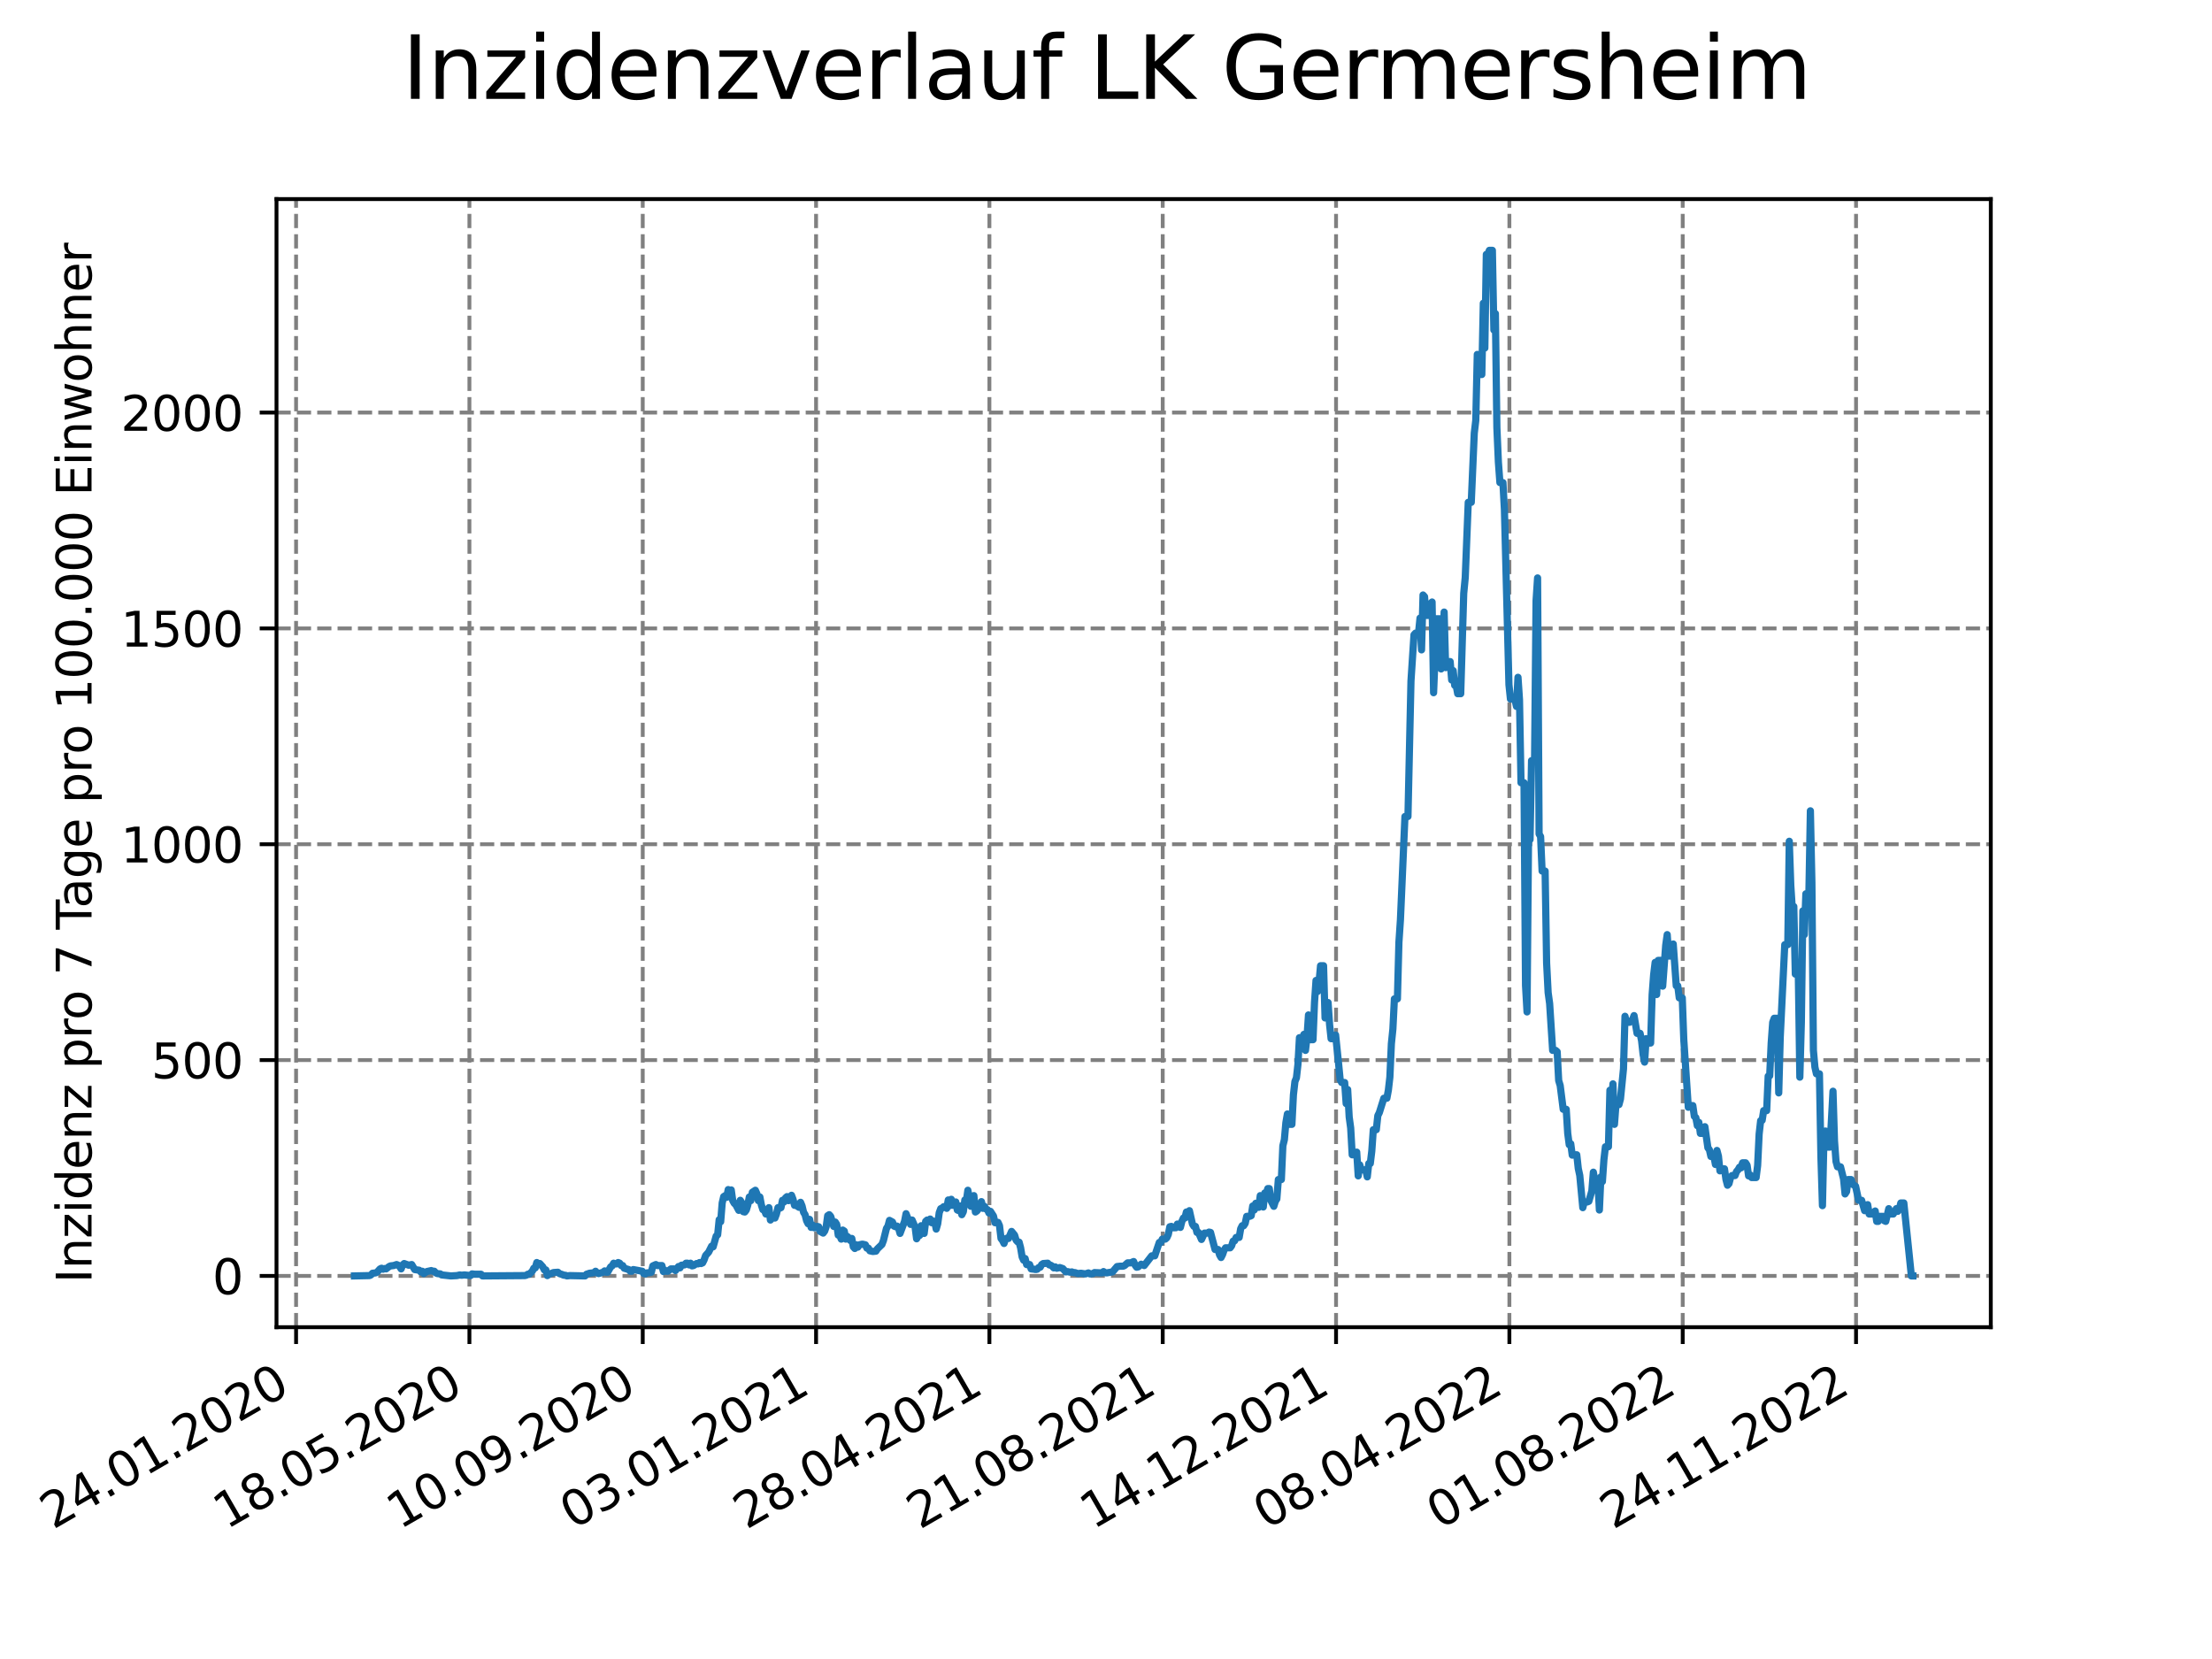 <?xml version="1.0" encoding="utf-8" standalone="no"?>
<!DOCTYPE svg PUBLIC "-//W3C//DTD SVG 1.1//EN"
  "http://www.w3.org/Graphics/SVG/1.1/DTD/svg11.dtd">
<svg xmlns:xlink="http://www.w3.org/1999/xlink" width="460.8pt" height="345.6pt" viewBox="0 0 460.8 345.6" xmlns="http://www.w3.org/2000/svg" version="1.1">
 <defs>
  <style type="text/css">*{stroke-linejoin: round; stroke-linecap: butt}</style>
 </defs>
 <g id="figure_1">
  <g id="patch_1">
   <path d="M 0 345.6 
L 460.8 345.6 
L 460.8 0 
L 0 0 
z
" style="fill: #ffffff"/>
  </g>
  <g id="axes_1">
   <g id="patch_2">
    <path d="M 57.6 276.48 
L 414.72 276.48 
L 414.72 41.472 
L 57.6 41.472 
z
" style="fill: #ffffff"/>
   </g>
   <g id="matplotlib.axis_1">
    <g id="xtick_1">
     <g id="line2d_1">
      <path d="M 61.679 276.48 
L 61.679 41.472 
" clip-path="url(#p81aa1404e5)" style="fill: none; stroke-dasharray: 2.96,1.28; stroke-dashoffset: 0; stroke: #808080; stroke-width: 0.8"/>
     </g>
     <g id="line2d_2">
      <defs>
       <path id="m3e967e205a" d="M 0 0 
L 0 3.5 
" style="stroke: #000000; stroke-width: 0.8"/>
      </defs>
      <g>
       <use xlink:href="#m3e967e205a" x="61.679" y="276.48" style="stroke: #000000; stroke-width: 0.8"/>
      </g>
     </g>
     <g id="text_1">
      <!-- 24.01.2020 -->
      <g transform="translate(11.054 318.689) rotate(-30) scale(0.1 -0.1)">
       <defs>
        <path id="DejaVuSans-32" d="M 1228 531 
L 3431 531 
L 3431 0 
L 469 0 
L 469 531 
Q 828 903 1448 1529 
Q 2069 2156 2228 2338 
Q 2531 2678 2651 2914 
Q 2772 3150 2772 3378 
Q 2772 3750 2511 3984 
Q 2250 4219 1831 4219 
Q 1534 4219 1204 4116 
Q 875 4013 500 3803 
L 500 4441 
Q 881 4594 1212 4672 
Q 1544 4750 1819 4750 
Q 2544 4750 2975 4387 
Q 3406 4025 3406 3419 
Q 3406 3131 3298 2873 
Q 3191 2616 2906 2266 
Q 2828 2175 2409 1742 
Q 1991 1309 1228 531 
z
" transform="scale(0.016)"/>
        <path id="DejaVuSans-34" d="M 2419 4116 
L 825 1625 
L 2419 1625 
L 2419 4116 
z
M 2253 4666 
L 3047 4666 
L 3047 1625 
L 3713 1625 
L 3713 1100 
L 3047 1100 
L 3047 0 
L 2419 0 
L 2419 1100 
L 313 1100 
L 313 1709 
L 2253 4666 
z
" transform="scale(0.016)"/>
        <path id="DejaVuSans-2e" d="M 684 794 
L 1344 794 
L 1344 0 
L 684 0 
L 684 794 
z
" transform="scale(0.016)"/>
        <path id="DejaVuSans-30" d="M 2034 4250 
Q 1547 4250 1301 3770 
Q 1056 3291 1056 2328 
Q 1056 1369 1301 889 
Q 1547 409 2034 409 
Q 2525 409 2770 889 
Q 3016 1369 3016 2328 
Q 3016 3291 2770 3770 
Q 2525 4250 2034 4250 
z
M 2034 4750 
Q 2819 4750 3233 4129 
Q 3647 3509 3647 2328 
Q 3647 1150 3233 529 
Q 2819 -91 2034 -91 
Q 1250 -91 836 529 
Q 422 1150 422 2328 
Q 422 3509 836 4129 
Q 1250 4750 2034 4750 
z
" transform="scale(0.016)"/>
        <path id="DejaVuSans-31" d="M 794 531 
L 1825 531 
L 1825 4091 
L 703 3866 
L 703 4441 
L 1819 4666 
L 2450 4666 
L 2450 531 
L 3481 531 
L 3481 0 
L 794 0 
L 794 531 
z
" transform="scale(0.016)"/>
       </defs>
       <use xlink:href="#DejaVuSans-32"/>
       <use xlink:href="#DejaVuSans-34" x="63.623"/>
       <use xlink:href="#DejaVuSans-2e" x="127.246"/>
       <use xlink:href="#DejaVuSans-30" x="159.033"/>
       <use xlink:href="#DejaVuSans-31" x="222.656"/>
       <use xlink:href="#DejaVuSans-2e" x="286.279"/>
       <use xlink:href="#DejaVuSans-32" x="318.066"/>
       <use xlink:href="#DejaVuSans-30" x="381.689"/>
       <use xlink:href="#DejaVuSans-32" x="445.312"/>
       <use xlink:href="#DejaVuSans-30" x="508.936"/>
      </g>
     </g>
    </g>
    <g id="xtick_2">
     <g id="line2d_3">
      <path d="M 97.787 276.48 
L 97.787 41.472 
" clip-path="url(#p81aa1404e5)" style="fill: none; stroke-dasharray: 2.96,1.28; stroke-dashoffset: 0; stroke: #808080; stroke-width: 0.8"/>
     </g>
     <g id="line2d_4">
      <g>
       <use xlink:href="#m3e967e205a" x="97.787" y="276.48" style="stroke: #000000; stroke-width: 0.8"/>
      </g>
     </g>
     <g id="text_2">
      <!-- 18.05.2020 -->
      <g transform="translate(47.162 318.689) rotate(-30) scale(0.1 -0.1)">
       <defs>
        <path id="DejaVuSans-38" d="M 2034 2216 
Q 1584 2216 1326 1975 
Q 1069 1734 1069 1313 
Q 1069 891 1326 650 
Q 1584 409 2034 409 
Q 2484 409 2743 651 
Q 3003 894 3003 1313 
Q 3003 1734 2745 1975 
Q 2488 2216 2034 2216 
z
M 1403 2484 
Q 997 2584 770 2862 
Q 544 3141 544 3541 
Q 544 4100 942 4425 
Q 1341 4750 2034 4750 
Q 2731 4750 3128 4425 
Q 3525 4100 3525 3541 
Q 3525 3141 3298 2862 
Q 3072 2584 2669 2484 
Q 3125 2378 3379 2068 
Q 3634 1759 3634 1313 
Q 3634 634 3220 271 
Q 2806 -91 2034 -91 
Q 1263 -91 848 271 
Q 434 634 434 1313 
Q 434 1759 690 2068 
Q 947 2378 1403 2484 
z
M 1172 3481 
Q 1172 3119 1398 2916 
Q 1625 2713 2034 2713 
Q 2441 2713 2670 2916 
Q 2900 3119 2900 3481 
Q 2900 3844 2670 4047 
Q 2441 4250 2034 4250 
Q 1625 4250 1398 4047 
Q 1172 3844 1172 3481 
z
" transform="scale(0.016)"/>
        <path id="DejaVuSans-35" d="M 691 4666 
L 3169 4666 
L 3169 4134 
L 1269 4134 
L 1269 2991 
Q 1406 3038 1543 3061 
Q 1681 3084 1819 3084 
Q 2600 3084 3056 2656 
Q 3513 2228 3513 1497 
Q 3513 744 3044 326 
Q 2575 -91 1722 -91 
Q 1428 -91 1123 -41 
Q 819 9 494 109 
L 494 744 
Q 775 591 1075 516 
Q 1375 441 1709 441 
Q 2250 441 2565 725 
Q 2881 1009 2881 1497 
Q 2881 1984 2565 2268 
Q 2250 2553 1709 2553 
Q 1456 2553 1204 2497 
Q 953 2441 691 2322 
L 691 4666 
z
" transform="scale(0.016)"/>
       </defs>
       <use xlink:href="#DejaVuSans-31"/>
       <use xlink:href="#DejaVuSans-38" x="63.623"/>
       <use xlink:href="#DejaVuSans-2e" x="127.246"/>
       <use xlink:href="#DejaVuSans-30" x="159.033"/>
       <use xlink:href="#DejaVuSans-35" x="222.656"/>
       <use xlink:href="#DejaVuSans-2e" x="286.279"/>
       <use xlink:href="#DejaVuSans-32" x="318.066"/>
       <use xlink:href="#DejaVuSans-30" x="381.689"/>
       <use xlink:href="#DejaVuSans-32" x="445.312"/>
       <use xlink:href="#DejaVuSans-30" x="508.936"/>
      </g>
     </g>
    </g>
    <g id="xtick_3">
     <g id="line2d_5">
      <path d="M 133.894 276.48 
L 133.894 41.472 
" clip-path="url(#p81aa1404e5)" style="fill: none; stroke-dasharray: 2.96,1.28; stroke-dashoffset: 0; stroke: #808080; stroke-width: 0.8"/>
     </g>
     <g id="line2d_6">
      <g>
       <use xlink:href="#m3e967e205a" x="133.894" y="276.48" style="stroke: #000000; stroke-width: 0.8"/>
      </g>
     </g>
     <g id="text_3">
      <!-- 10.09.2020 -->
      <g transform="translate(83.269 318.689) rotate(-30) scale(0.1 -0.1)">
       <defs>
        <path id="DejaVuSans-39" d="M 703 97 
L 703 672 
Q 941 559 1184 500 
Q 1428 441 1663 441 
Q 2288 441 2617 861 
Q 2947 1281 2994 2138 
Q 2813 1869 2534 1725 
Q 2256 1581 1919 1581 
Q 1219 1581 811 2004 
Q 403 2428 403 3163 
Q 403 3881 828 4315 
Q 1253 4750 1959 4750 
Q 2769 4750 3195 4129 
Q 3622 3509 3622 2328 
Q 3622 1225 3098 567 
Q 2575 -91 1691 -91 
Q 1453 -91 1209 -44 
Q 966 3 703 97 
z
M 1959 2075 
Q 2384 2075 2632 2365 
Q 2881 2656 2881 3163 
Q 2881 3666 2632 3958 
Q 2384 4250 1959 4250 
Q 1534 4250 1286 3958 
Q 1038 3666 1038 3163 
Q 1038 2656 1286 2365 
Q 1534 2075 1959 2075 
z
" transform="scale(0.016)"/>
       </defs>
       <use xlink:href="#DejaVuSans-31"/>
       <use xlink:href="#DejaVuSans-30" x="63.623"/>
       <use xlink:href="#DejaVuSans-2e" x="127.246"/>
       <use xlink:href="#DejaVuSans-30" x="159.033"/>
       <use xlink:href="#DejaVuSans-39" x="222.656"/>
       <use xlink:href="#DejaVuSans-2e" x="286.279"/>
       <use xlink:href="#DejaVuSans-32" x="318.066"/>
       <use xlink:href="#DejaVuSans-30" x="381.689"/>
       <use xlink:href="#DejaVuSans-32" x="445.312"/>
       <use xlink:href="#DejaVuSans-30" x="508.936"/>
      </g>
     </g>
    </g>
    <g id="xtick_4">
     <g id="line2d_7">
      <path d="M 170.002 276.48 
L 170.002 41.472 
" clip-path="url(#p81aa1404e5)" style="fill: none; stroke-dasharray: 2.96,1.28; stroke-dashoffset: 0; stroke: #808080; stroke-width: 0.8"/>
     </g>
     <g id="line2d_8">
      <g>
       <use xlink:href="#m3e967e205a" x="170.002" y="276.48" style="stroke: #000000; stroke-width: 0.8"/>
      </g>
     </g>
     <g id="text_4">
      <!-- 03.01.2021 -->
      <g transform="translate(119.377 318.689) rotate(-30) scale(0.1 -0.1)">
       <defs>
        <path id="DejaVuSans-33" d="M 2597 2516 
Q 3050 2419 3304 2112 
Q 3559 1806 3559 1356 
Q 3559 666 3084 287 
Q 2609 -91 1734 -91 
Q 1441 -91 1130 -33 
Q 819 25 488 141 
L 488 750 
Q 750 597 1062 519 
Q 1375 441 1716 441 
Q 2309 441 2620 675 
Q 2931 909 2931 1356 
Q 2931 1769 2642 2001 
Q 2353 2234 1838 2234 
L 1294 2234 
L 1294 2753 
L 1863 2753 
Q 2328 2753 2575 2939 
Q 2822 3125 2822 3475 
Q 2822 3834 2567 4026 
Q 2313 4219 1838 4219 
Q 1578 4219 1281 4162 
Q 984 4106 628 3988 
L 628 4550 
Q 988 4650 1302 4700 
Q 1616 4750 1894 4750 
Q 2613 4750 3031 4423 
Q 3450 4097 3450 3541 
Q 3450 3153 3228 2886 
Q 3006 2619 2597 2516 
z
" transform="scale(0.016)"/>
       </defs>
       <use xlink:href="#DejaVuSans-30"/>
       <use xlink:href="#DejaVuSans-33" x="63.623"/>
       <use xlink:href="#DejaVuSans-2e" x="127.246"/>
       <use xlink:href="#DejaVuSans-30" x="159.033"/>
       <use xlink:href="#DejaVuSans-31" x="222.656"/>
       <use xlink:href="#DejaVuSans-2e" x="286.279"/>
       <use xlink:href="#DejaVuSans-32" x="318.066"/>
       <use xlink:href="#DejaVuSans-30" x="381.689"/>
       <use xlink:href="#DejaVuSans-32" x="445.312"/>
       <use xlink:href="#DejaVuSans-31" x="508.936"/>
      </g>
     </g>
    </g>
    <g id="xtick_5">
     <g id="line2d_9">
      <path d="M 206.11 276.48 
L 206.11 41.472 
" clip-path="url(#p81aa1404e5)" style="fill: none; stroke-dasharray: 2.96,1.28; stroke-dashoffset: 0; stroke: #808080; stroke-width: 0.8"/>
     </g>
     <g id="line2d_10">
      <g>
       <use xlink:href="#m3e967e205a" x="206.11" y="276.48" style="stroke: #000000; stroke-width: 0.8"/>
      </g>
     </g>
     <g id="text_5">
      <!-- 28.04.2021 -->
      <g transform="translate(155.484 318.689) rotate(-30) scale(0.1 -0.1)">
       <use xlink:href="#DejaVuSans-32"/>
       <use xlink:href="#DejaVuSans-38" x="63.623"/>
       <use xlink:href="#DejaVuSans-2e" x="127.246"/>
       <use xlink:href="#DejaVuSans-30" x="159.033"/>
       <use xlink:href="#DejaVuSans-34" x="222.656"/>
       <use xlink:href="#DejaVuSans-2e" x="286.279"/>
       <use xlink:href="#DejaVuSans-32" x="318.066"/>
       <use xlink:href="#DejaVuSans-30" x="381.689"/>
       <use xlink:href="#DejaVuSans-32" x="445.312"/>
       <use xlink:href="#DejaVuSans-31" x="508.936"/>
      </g>
     </g>
    </g>
    <g id="xtick_6">
     <g id="line2d_11">
      <path d="M 242.217 276.48 
L 242.217 41.472 
" clip-path="url(#p81aa1404e5)" style="fill: none; stroke-dasharray: 2.96,1.28; stroke-dashoffset: 0; stroke: #808080; stroke-width: 0.8"/>
     </g>
     <g id="line2d_12">
      <g>
       <use xlink:href="#m3e967e205a" x="242.217" y="276.48" style="stroke: #000000; stroke-width: 0.8"/>
      </g>
     </g>
     <g id="text_6">
      <!-- 21.08.2021 -->
      <g transform="translate(191.592 318.689) rotate(-30) scale(0.1 -0.1)">
       <use xlink:href="#DejaVuSans-32"/>
       <use xlink:href="#DejaVuSans-31" x="63.623"/>
       <use xlink:href="#DejaVuSans-2e" x="127.246"/>
       <use xlink:href="#DejaVuSans-30" x="159.033"/>
       <use xlink:href="#DejaVuSans-38" x="222.656"/>
       <use xlink:href="#DejaVuSans-2e" x="286.279"/>
       <use xlink:href="#DejaVuSans-32" x="318.066"/>
       <use xlink:href="#DejaVuSans-30" x="381.689"/>
       <use xlink:href="#DejaVuSans-32" x="445.312"/>
       <use xlink:href="#DejaVuSans-31" x="508.936"/>
      </g>
     </g>
    </g>
    <g id="xtick_7">
     <g id="line2d_13">
      <path d="M 278.325 276.48 
L 278.325 41.472 
" clip-path="url(#p81aa1404e5)" style="fill: none; stroke-dasharray: 2.96,1.28; stroke-dashoffset: 0; stroke: #808080; stroke-width: 0.8"/>
     </g>
     <g id="line2d_14">
      <g>
       <use xlink:href="#m3e967e205a" x="278.325" y="276.48" style="stroke: #000000; stroke-width: 0.8"/>
      </g>
     </g>
     <g id="text_7">
      <!-- 14.12.2021 -->
      <g transform="translate(227.7 318.689) rotate(-30) scale(0.1 -0.1)">
       <use xlink:href="#DejaVuSans-31"/>
       <use xlink:href="#DejaVuSans-34" x="63.623"/>
       <use xlink:href="#DejaVuSans-2e" x="127.246"/>
       <use xlink:href="#DejaVuSans-31" x="159.033"/>
       <use xlink:href="#DejaVuSans-32" x="222.656"/>
       <use xlink:href="#DejaVuSans-2e" x="286.279"/>
       <use xlink:href="#DejaVuSans-32" x="318.066"/>
       <use xlink:href="#DejaVuSans-30" x="381.689"/>
       <use xlink:href="#DejaVuSans-32" x="445.312"/>
       <use xlink:href="#DejaVuSans-31" x="508.936"/>
      </g>
     </g>
    </g>
    <g id="xtick_8">
     <g id="line2d_15">
      <path d="M 314.432 276.48 
L 314.432 41.472 
" clip-path="url(#p81aa1404e5)" style="fill: none; stroke-dasharray: 2.96,1.28; stroke-dashoffset: 0; stroke: #808080; stroke-width: 0.8"/>
     </g>
     <g id="line2d_16">
      <g>
       <use xlink:href="#m3e967e205a" x="314.432" y="276.48" style="stroke: #000000; stroke-width: 0.8"/>
      </g>
     </g>
     <g id="text_8">
      <!-- 08.04.2022 -->
      <g transform="translate(263.807 318.689) rotate(-30) scale(0.1 -0.1)">
       <use xlink:href="#DejaVuSans-30"/>
       <use xlink:href="#DejaVuSans-38" x="63.623"/>
       <use xlink:href="#DejaVuSans-2e" x="127.246"/>
       <use xlink:href="#DejaVuSans-30" x="159.033"/>
       <use xlink:href="#DejaVuSans-34" x="222.656"/>
       <use xlink:href="#DejaVuSans-2e" x="286.279"/>
       <use xlink:href="#DejaVuSans-32" x="318.066"/>
       <use xlink:href="#DejaVuSans-30" x="381.689"/>
       <use xlink:href="#DejaVuSans-32" x="445.312"/>
       <use xlink:href="#DejaVuSans-32" x="508.936"/>
      </g>
     </g>
    </g>
    <g id="xtick_9">
     <g id="line2d_17">
      <path d="M 350.54 276.48 
L 350.54 41.472 
" clip-path="url(#p81aa1404e5)" style="fill: none; stroke-dasharray: 2.96,1.28; stroke-dashoffset: 0; stroke: #808080; stroke-width: 0.8"/>
     </g>
     <g id="line2d_18">
      <g>
       <use xlink:href="#m3e967e205a" x="350.54" y="276.48" style="stroke: #000000; stroke-width: 0.8"/>
      </g>
     </g>
     <g id="text_9">
      <!-- 01.08.2022 -->
      <g transform="translate(299.915 318.689) rotate(-30) scale(0.1 -0.1)">
       <use xlink:href="#DejaVuSans-30"/>
       <use xlink:href="#DejaVuSans-31" x="63.623"/>
       <use xlink:href="#DejaVuSans-2e" x="127.246"/>
       <use xlink:href="#DejaVuSans-30" x="159.033"/>
       <use xlink:href="#DejaVuSans-38" x="222.656"/>
       <use xlink:href="#DejaVuSans-2e" x="286.279"/>
       <use xlink:href="#DejaVuSans-32" x="318.066"/>
       <use xlink:href="#DejaVuSans-30" x="381.689"/>
       <use xlink:href="#DejaVuSans-32" x="445.312"/>
       <use xlink:href="#DejaVuSans-32" x="508.936"/>
      </g>
     </g>
    </g>
    <g id="xtick_10">
     <g id="line2d_19">
      <path d="M 386.648 276.48 
L 386.648 41.472 
" clip-path="url(#p81aa1404e5)" style="fill: none; stroke-dasharray: 2.96,1.28; stroke-dashoffset: 0; stroke: #808080; stroke-width: 0.8"/>
     </g>
     <g id="line2d_20">
      <g>
       <use xlink:href="#m3e967e205a" x="386.648" y="276.48" style="stroke: #000000; stroke-width: 0.8"/>
      </g>
     </g>
     <g id="text_10">
      <!-- 24.11.2022 -->
      <g transform="translate(336.022 318.689) rotate(-30) scale(0.1 -0.1)">
       <use xlink:href="#DejaVuSans-32"/>
       <use xlink:href="#DejaVuSans-34" x="63.623"/>
       <use xlink:href="#DejaVuSans-2e" x="127.246"/>
       <use xlink:href="#DejaVuSans-31" x="159.033"/>
       <use xlink:href="#DejaVuSans-31" x="222.656"/>
       <use xlink:href="#DejaVuSans-2e" x="286.279"/>
       <use xlink:href="#DejaVuSans-32" x="318.066"/>
       <use xlink:href="#DejaVuSans-30" x="381.689"/>
       <use xlink:href="#DejaVuSans-32" x="445.312"/>
       <use xlink:href="#DejaVuSans-32" x="508.936"/>
      </g>
     </g>
    </g>
   </g>
   <g id="matplotlib.axis_2">
    <g id="ytick_1">
     <g id="line2d_21">
      <path d="M 57.6 265.798 
L 414.72 265.798 
" clip-path="url(#p81aa1404e5)" style="fill: none; stroke-dasharray: 2.96,1.28; stroke-dashoffset: 0; stroke: #808080; stroke-width: 0.8"/>
     </g>
     <g id="line2d_22">
      <defs>
       <path id="m5c97e768d9" d="M 0 0 
L -3.5 0 
" style="stroke: #000000; stroke-width: 0.8"/>
      </defs>
      <g>
       <use xlink:href="#m5c97e768d9" x="57.6" y="265.798" style="stroke: #000000; stroke-width: 0.8"/>
      </g>
     </g>
     <g id="text_11">
      <!-- 0 -->
      <g transform="translate(44.237 269.597) scale(0.1 -0.1)">
       <use xlink:href="#DejaVuSans-30"/>
      </g>
     </g>
    </g>
    <g id="ytick_2">
     <g id="line2d_23">
      <path d="M 57.6 220.834 
L 414.72 220.834 
" clip-path="url(#p81aa1404e5)" style="fill: none; stroke-dasharray: 2.96,1.28; stroke-dashoffset: 0; stroke: #808080; stroke-width: 0.8"/>
     </g>
     <g id="line2d_24">
      <g>
       <use xlink:href="#m5c97e768d9" x="57.6" y="220.834" style="stroke: #000000; stroke-width: 0.8"/>
      </g>
     </g>
     <g id="text_12">
      <!-- 500 -->
      <g transform="translate(31.512 224.633) scale(0.1 -0.1)">
       <use xlink:href="#DejaVuSans-35"/>
       <use xlink:href="#DejaVuSans-30" x="63.623"/>
       <use xlink:href="#DejaVuSans-30" x="127.246"/>
      </g>
     </g>
    </g>
    <g id="ytick_3">
     <g id="line2d_25">
      <path d="M 57.6 175.87 
L 414.72 175.87 
" clip-path="url(#p81aa1404e5)" style="fill: none; stroke-dasharray: 2.96,1.28; stroke-dashoffset: 0; stroke: #808080; stroke-width: 0.8"/>
     </g>
     <g id="line2d_26">
      <g>
       <use xlink:href="#m5c97e768d9" x="57.6" y="175.87" style="stroke: #000000; stroke-width: 0.8"/>
      </g>
     </g>
     <g id="text_13">
      <!-- 1000 -->
      <g transform="translate(25.15 179.669) scale(0.1 -0.1)">
       <use xlink:href="#DejaVuSans-31"/>
       <use xlink:href="#DejaVuSans-30" x="63.623"/>
       <use xlink:href="#DejaVuSans-30" x="127.246"/>
       <use xlink:href="#DejaVuSans-30" x="190.869"/>
      </g>
     </g>
    </g>
    <g id="ytick_4">
     <g id="line2d_27">
      <path d="M 57.6 130.906 
L 414.72 130.906 
" clip-path="url(#p81aa1404e5)" style="fill: none; stroke-dasharray: 2.96,1.28; stroke-dashoffset: 0; stroke: #808080; stroke-width: 0.8"/>
     </g>
     <g id="line2d_28">
      <g>
       <use xlink:href="#m5c97e768d9" x="57.6" y="130.906" style="stroke: #000000; stroke-width: 0.8"/>
      </g>
     </g>
     <g id="text_14">
      <!-- 1500 -->
      <g transform="translate(25.15 134.706) scale(0.1 -0.1)">
       <use xlink:href="#DejaVuSans-31"/>
       <use xlink:href="#DejaVuSans-35" x="63.623"/>
       <use xlink:href="#DejaVuSans-30" x="127.246"/>
       <use xlink:href="#DejaVuSans-30" x="190.869"/>
      </g>
     </g>
    </g>
    <g id="ytick_5">
     <g id="line2d_29">
      <path d="M 57.6 85.943 
L 414.72 85.943 
" clip-path="url(#p81aa1404e5)" style="fill: none; stroke-dasharray: 2.96,1.28; stroke-dashoffset: 0; stroke: #808080; stroke-width: 0.8"/>
     </g>
     <g id="line2d_30">
      <g>
       <use xlink:href="#m5c97e768d9" x="57.6" y="85.943" style="stroke: #000000; stroke-width: 0.8"/>
      </g>
     </g>
     <g id="text_15">
      <!-- 2000 -->
      <g transform="translate(25.15 89.742) scale(0.1 -0.1)">
       <use xlink:href="#DejaVuSans-32"/>
       <use xlink:href="#DejaVuSans-30" x="63.623"/>
       <use xlink:href="#DejaVuSans-30" x="127.246"/>
       <use xlink:href="#DejaVuSans-30" x="190.869"/>
      </g>
     </g>
    </g>
    <g id="text_16">
     <!-- Inzidenz pro 7 Tage pro 100.000 Einwohner -->
     <g transform="translate(19.07 267.301) rotate(-90) scale(0.1 -0.1)">
      <defs>
       <path id="DejaVuSans-49" d="M 628 4666 
L 1259 4666 
L 1259 0 
L 628 0 
L 628 4666 
z
" transform="scale(0.016)"/>
       <path id="DejaVuSans-6e" d="M 3513 2113 
L 3513 0 
L 2938 0 
L 2938 2094 
Q 2938 2591 2744 2837 
Q 2550 3084 2163 3084 
Q 1697 3084 1428 2787 
Q 1159 2491 1159 1978 
L 1159 0 
L 581 0 
L 581 3500 
L 1159 3500 
L 1159 2956 
Q 1366 3272 1645 3428 
Q 1925 3584 2291 3584 
Q 2894 3584 3203 3211 
Q 3513 2838 3513 2113 
z
" transform="scale(0.016)"/>
       <path id="DejaVuSans-7a" d="M 353 3500 
L 3084 3500 
L 3084 2975 
L 922 459 
L 3084 459 
L 3084 0 
L 275 0 
L 275 525 
L 2438 3041 
L 353 3041 
L 353 3500 
z
" transform="scale(0.016)"/>
       <path id="DejaVuSans-69" d="M 603 3500 
L 1178 3500 
L 1178 0 
L 603 0 
L 603 3500 
z
M 603 4863 
L 1178 4863 
L 1178 4134 
L 603 4134 
L 603 4863 
z
" transform="scale(0.016)"/>
       <path id="DejaVuSans-64" d="M 2906 2969 
L 2906 4863 
L 3481 4863 
L 3481 0 
L 2906 0 
L 2906 525 
Q 2725 213 2448 61 
Q 2172 -91 1784 -91 
Q 1150 -91 751 415 
Q 353 922 353 1747 
Q 353 2572 751 3078 
Q 1150 3584 1784 3584 
Q 2172 3584 2448 3432 
Q 2725 3281 2906 2969 
z
M 947 1747 
Q 947 1113 1208 752 
Q 1469 391 1925 391 
Q 2381 391 2643 752 
Q 2906 1113 2906 1747 
Q 2906 2381 2643 2742 
Q 2381 3103 1925 3103 
Q 1469 3103 1208 2742 
Q 947 2381 947 1747 
z
" transform="scale(0.016)"/>
       <path id="DejaVuSans-65" d="M 3597 1894 
L 3597 1613 
L 953 1613 
Q 991 1019 1311 708 
Q 1631 397 2203 397 
Q 2534 397 2845 478 
Q 3156 559 3463 722 
L 3463 178 
Q 3153 47 2828 -22 
Q 2503 -91 2169 -91 
Q 1331 -91 842 396 
Q 353 884 353 1716 
Q 353 2575 817 3079 
Q 1281 3584 2069 3584 
Q 2775 3584 3186 3129 
Q 3597 2675 3597 1894 
z
M 3022 2063 
Q 3016 2534 2758 2815 
Q 2500 3097 2075 3097 
Q 1594 3097 1305 2825 
Q 1016 2553 972 2059 
L 3022 2063 
z
" transform="scale(0.016)"/>
       <path id="DejaVuSans-20" transform="scale(0.016)"/>
       <path id="DejaVuSans-70" d="M 1159 525 
L 1159 -1331 
L 581 -1331 
L 581 3500 
L 1159 3500 
L 1159 2969 
Q 1341 3281 1617 3432 
Q 1894 3584 2278 3584 
Q 2916 3584 3314 3078 
Q 3713 2572 3713 1747 
Q 3713 922 3314 415 
Q 2916 -91 2278 -91 
Q 1894 -91 1617 61 
Q 1341 213 1159 525 
z
M 3116 1747 
Q 3116 2381 2855 2742 
Q 2594 3103 2138 3103 
Q 1681 3103 1420 2742 
Q 1159 2381 1159 1747 
Q 1159 1113 1420 752 
Q 1681 391 2138 391 
Q 2594 391 2855 752 
Q 3116 1113 3116 1747 
z
" transform="scale(0.016)"/>
       <path id="DejaVuSans-72" d="M 2631 2963 
Q 2534 3019 2420 3045 
Q 2306 3072 2169 3072 
Q 1681 3072 1420 2755 
Q 1159 2438 1159 1844 
L 1159 0 
L 581 0 
L 581 3500 
L 1159 3500 
L 1159 2956 
Q 1341 3275 1631 3429 
Q 1922 3584 2338 3584 
Q 2397 3584 2469 3576 
Q 2541 3569 2628 3553 
L 2631 2963 
z
" transform="scale(0.016)"/>
       <path id="DejaVuSans-6f" d="M 1959 3097 
Q 1497 3097 1228 2736 
Q 959 2375 959 1747 
Q 959 1119 1226 758 
Q 1494 397 1959 397 
Q 2419 397 2687 759 
Q 2956 1122 2956 1747 
Q 2956 2369 2687 2733 
Q 2419 3097 1959 3097 
z
M 1959 3584 
Q 2709 3584 3137 3096 
Q 3566 2609 3566 1747 
Q 3566 888 3137 398 
Q 2709 -91 1959 -91 
Q 1206 -91 779 398 
Q 353 888 353 1747 
Q 353 2609 779 3096 
Q 1206 3584 1959 3584 
z
" transform="scale(0.016)"/>
       <path id="DejaVuSans-37" d="M 525 4666 
L 3525 4666 
L 3525 4397 
L 1831 0 
L 1172 0 
L 2766 4134 
L 525 4134 
L 525 4666 
z
" transform="scale(0.016)"/>
       <path id="DejaVuSans-54" d="M -19 4666 
L 3928 4666 
L 3928 4134 
L 2272 4134 
L 2272 0 
L 1638 0 
L 1638 4134 
L -19 4134 
L -19 4666 
z
" transform="scale(0.016)"/>
       <path id="DejaVuSans-61" d="M 2194 1759 
Q 1497 1759 1228 1600 
Q 959 1441 959 1056 
Q 959 750 1161 570 
Q 1363 391 1709 391 
Q 2188 391 2477 730 
Q 2766 1069 2766 1631 
L 2766 1759 
L 2194 1759 
z
M 3341 1997 
L 3341 0 
L 2766 0 
L 2766 531 
Q 2569 213 2275 61 
Q 1981 -91 1556 -91 
Q 1019 -91 701 211 
Q 384 513 384 1019 
Q 384 1609 779 1909 
Q 1175 2209 1959 2209 
L 2766 2209 
L 2766 2266 
Q 2766 2663 2505 2880 
Q 2244 3097 1772 3097 
Q 1472 3097 1187 3025 
Q 903 2953 641 2809 
L 641 3341 
Q 956 3463 1253 3523 
Q 1550 3584 1831 3584 
Q 2591 3584 2966 3190 
Q 3341 2797 3341 1997 
z
" transform="scale(0.016)"/>
       <path id="DejaVuSans-67" d="M 2906 1791 
Q 2906 2416 2648 2759 
Q 2391 3103 1925 3103 
Q 1463 3103 1205 2759 
Q 947 2416 947 1791 
Q 947 1169 1205 825 
Q 1463 481 1925 481 
Q 2391 481 2648 825 
Q 2906 1169 2906 1791 
z
M 3481 434 
Q 3481 -459 3084 -895 
Q 2688 -1331 1869 -1331 
Q 1566 -1331 1297 -1286 
Q 1028 -1241 775 -1147 
L 775 -588 
Q 1028 -725 1275 -790 
Q 1522 -856 1778 -856 
Q 2344 -856 2625 -561 
Q 2906 -266 2906 331 
L 2906 616 
Q 2728 306 2450 153 
Q 2172 0 1784 0 
Q 1141 0 747 490 
Q 353 981 353 1791 
Q 353 2603 747 3093 
Q 1141 3584 1784 3584 
Q 2172 3584 2450 3431 
Q 2728 3278 2906 2969 
L 2906 3500 
L 3481 3500 
L 3481 434 
z
" transform="scale(0.016)"/>
       <path id="DejaVuSans-45" d="M 628 4666 
L 3578 4666 
L 3578 4134 
L 1259 4134 
L 1259 2753 
L 3481 2753 
L 3481 2222 
L 1259 2222 
L 1259 531 
L 3634 531 
L 3634 0 
L 628 0 
L 628 4666 
z
" transform="scale(0.016)"/>
       <path id="DejaVuSans-77" d="M 269 3500 
L 844 3500 
L 1563 769 
L 2278 3500 
L 2956 3500 
L 3675 769 
L 4391 3500 
L 4966 3500 
L 4050 0 
L 3372 0 
L 2619 2869 
L 1863 0 
L 1184 0 
L 269 3500 
z
" transform="scale(0.016)"/>
       <path id="DejaVuSans-68" d="M 3513 2113 
L 3513 0 
L 2938 0 
L 2938 2094 
Q 2938 2591 2744 2837 
Q 2550 3084 2163 3084 
Q 1697 3084 1428 2787 
Q 1159 2491 1159 1978 
L 1159 0 
L 581 0 
L 581 4863 
L 1159 4863 
L 1159 2956 
Q 1366 3272 1645 3428 
Q 1925 3584 2291 3584 
Q 2894 3584 3203 3211 
Q 3513 2838 3513 2113 
z
" transform="scale(0.016)"/>
      </defs>
      <use xlink:href="#DejaVuSans-49"/>
      <use xlink:href="#DejaVuSans-6e" x="29.492"/>
      <use xlink:href="#DejaVuSans-7a" x="92.871"/>
      <use xlink:href="#DejaVuSans-69" x="145.361"/>
      <use xlink:href="#DejaVuSans-64" x="173.145"/>
      <use xlink:href="#DejaVuSans-65" x="236.621"/>
      <use xlink:href="#DejaVuSans-6e" x="298.145"/>
      <use xlink:href="#DejaVuSans-7a" x="361.523"/>
      <use xlink:href="#DejaVuSans-20" x="414.014"/>
      <use xlink:href="#DejaVuSans-70" x="445.801"/>
      <use xlink:href="#DejaVuSans-72" x="509.277"/>
      <use xlink:href="#DejaVuSans-6f" x="548.141"/>
      <use xlink:href="#DejaVuSans-20" x="609.322"/>
      <use xlink:href="#DejaVuSans-37" x="641.109"/>
      <use xlink:href="#DejaVuSans-20" x="704.732"/>
      <use xlink:href="#DejaVuSans-54" x="736.52"/>
      <use xlink:href="#DejaVuSans-61" x="781.104"/>
      <use xlink:href="#DejaVuSans-67" x="842.383"/>
      <use xlink:href="#DejaVuSans-65" x="905.859"/>
      <use xlink:href="#DejaVuSans-20" x="967.383"/>
      <use xlink:href="#DejaVuSans-70" x="999.17"/>
      <use xlink:href="#DejaVuSans-72" x="1062.646"/>
      <use xlink:href="#DejaVuSans-6f" x="1101.51"/>
      <use xlink:href="#DejaVuSans-20" x="1162.691"/>
      <use xlink:href="#DejaVuSans-31" x="1194.479"/>
      <use xlink:href="#DejaVuSans-30" x="1258.102"/>
      <use xlink:href="#DejaVuSans-30" x="1321.725"/>
      <use xlink:href="#DejaVuSans-2e" x="1385.348"/>
      <use xlink:href="#DejaVuSans-30" x="1417.135"/>
      <use xlink:href="#DejaVuSans-30" x="1480.758"/>
      <use xlink:href="#DejaVuSans-30" x="1544.381"/>
      <use xlink:href="#DejaVuSans-20" x="1608.004"/>
      <use xlink:href="#DejaVuSans-45" x="1639.791"/>
      <use xlink:href="#DejaVuSans-69" x="1702.975"/>
      <use xlink:href="#DejaVuSans-6e" x="1730.758"/>
      <use xlink:href="#DejaVuSans-77" x="1794.137"/>
      <use xlink:href="#DejaVuSans-6f" x="1875.924"/>
      <use xlink:href="#DejaVuSans-68" x="1937.105"/>
      <use xlink:href="#DejaVuSans-6e" x="2000.484"/>
      <use xlink:href="#DejaVuSans-65" x="2063.863"/>
      <use xlink:href="#DejaVuSans-72" x="2125.387"/>
     </g>
    </g>
   </g>
   <g id="line2d_31">
    <path d="M 73.833 265.798 
L 76.973 265.728 
L 77.286 265.589 
L 77.6 265.24 
L 78.228 265.17 
L 78.542 265.031 
L 79.17 264.334 
L 79.484 264.195 
L 79.798 264.404 
L 80.112 264.264 
L 80.426 264.334 
L 81.054 263.846 
L 81.368 263.707 
L 81.996 263.637 
L 82.624 263.428 
L 82.938 263.567 
L 83.252 263.846 
L 83.566 264.334 
L 83.88 263.498 
L 84.194 263.219 
L 85.136 263.567 
L 85.764 263.428 
L 86.392 264.473 
L 87.334 264.613 
L 87.648 264.961 
L 87.962 264.822 
L 88.276 265.31 
L 88.904 264.892 
L 89.846 264.683 
L 90.16 264.822 
L 90.474 264.822 
L 90.788 265.17 
L 91.102 265.31 
L 91.73 265.38 
L 92.044 265.589 
L 92.671 265.658 
L 93.299 265.728 
L 93.927 265.798 
L 95.183 265.728 
L 95.811 265.589 
L 96.125 265.658 
L 96.753 265.589 
L 97.381 265.658 
L 98.009 265.728 
L 98.323 265.38 
L 98.951 265.449 
L 100.207 265.449 
L 100.521 265.798 
L 109.312 265.728 
L 109.626 265.658 
L 109.94 265.449 
L 110.254 265.449 
L 110.882 264.822 
L 111.196 264.195 
L 111.51 264.125 
L 111.824 263.01 
L 112.138 263.219 
L 112.452 263.219 
L 113.08 263.916 
L 113.394 264.543 
L 113.708 264.543 
L 114.022 265.728 
L 114.336 265.449 
L 114.964 265.24 
L 115.278 265.101 
L 116.22 265.031 
L 116.534 265.31 
L 117.162 265.519 
L 117.476 265.658 
L 117.79 265.658 
L 118.104 265.798 
L 118.732 265.728 
L 121.872 265.798 
L 122.186 265.449 
L 122.813 265.24 
L 123.441 265.17 
L 123.755 265.101 
L 124.069 264.822 
L 124.383 265.17 
L 124.697 265.31 
L 125.639 265.031 
L 125.953 264.752 
L 126.267 265.031 
L 126.581 265.031 
L 127.209 263.916 
L 127.523 263.707 
L 127.837 263.149 
L 128.151 263.288 
L 128.465 263.288 
L 128.779 263.01 
L 129.093 263.149 
L 129.407 263.637 
L 129.721 263.637 
L 130.035 264.195 
L 130.977 264.473 
L 131.291 264.822 
L 131.605 264.822 
L 131.919 264.473 
L 133.803 264.822 
L 134.117 265.31 
L 134.431 265.38 
L 134.745 265.17 
L 135.373 265.101 
L 135.687 265.031 
L 136.001 263.707 
L 136.629 263.428 
L 136.943 263.637 
L 137.884 263.637 
L 138.198 264.892 
L 138.512 264.613 
L 138.826 264.822 
L 139.14 264.822 
L 139.768 264.334 
L 140.396 264.334 
L 140.71 264.683 
L 141.338 263.846 
L 141.652 264.125 
L 141.966 263.567 
L 142.594 263.498 
L 142.908 263.149 
L 143.222 263.149 
L 143.536 263.498 
L 143.85 263.149 
L 144.164 263.707 
L 144.478 263.637 
L 145.106 263.219 
L 145.42 263.288 
L 145.734 263.01 
L 146.048 263.219 
L 146.362 263.079 
L 146.676 262.452 
L 146.99 261.546 
L 147.618 260.849 
L 148.246 259.594 
L 148.56 259.734 
L 149.188 257.503 
L 149.502 257.224 
L 149.816 254.087 
L 150.13 254.506 
L 150.444 250.602 
L 150.758 249.278 
L 151.072 249.069 
L 151.386 249.417 
L 151.7 247.814 
L 152.014 249.348 
L 152.328 247.884 
L 152.642 250.114 
L 152.955 250.672 
L 153.269 250.951 
L 153.897 252.136 
L 154.211 250.045 
L 154.525 250.533 
L 154.839 252.415 
L 155.153 252.484 
L 155.467 252.066 
L 155.781 251.021 
L 156.095 249.348 
L 156.409 250.114 
L 156.723 248.372 
L 157.351 247.954 
L 157.665 248.651 
L 157.979 250.114 
L 158.293 249.348 
L 158.607 251.021 
L 158.921 251.996 
L 159.235 252.066 
L 159.549 252.903 
L 159.863 252.763 
L 160.177 251.578 
L 160.491 254.157 
L 160.805 253.809 
L 161.119 253.669 
L 161.433 253.739 
L 161.747 252.903 
L 162.061 251.578 
L 162.375 251.718 
L 162.689 251.578 
L 163.003 250.045 
L 163.317 250.393 
L 163.631 249.557 
L 163.945 249.278 
L 164.259 250.114 
L 164.887 248.999 
L 165.201 249.836 
L 165.515 251.09 
L 165.829 251.09 
L 166.457 251.508 
L 166.771 250.463 
L 167.085 251.23 
L 167.399 252.554 
L 167.713 253.042 
L 168.027 254.297 
L 168.34 254.924 
L 168.654 254.018 
L 168.968 255.691 
L 169.282 255.203 
L 169.596 255.76 
L 169.91 255.76 
L 170.224 255.482 
L 170.538 255.551 
L 170.852 256.527 
L 171.48 256.876 
L 171.794 256.457 
L 172.108 255.551 
L 172.422 253.251 
L 172.736 253.042 
L 173.05 253.39 
L 173.678 255.482 
L 173.992 254.575 
L 174.306 255.063 
L 174.62 257.294 
L 174.934 257.364 
L 175.248 258.13 
L 175.562 256.248 
L 175.876 256.457 
L 176.19 258.13 
L 176.504 257.573 
L 176.818 257.852 
L 177.132 258.409 
L 177.446 257.991 
L 177.76 259.734 
L 178.074 260.082 
L 178.388 259.315 
L 178.702 259.803 
L 179.016 259.315 
L 179.644 259.176 
L 180.272 259.315 
L 180.586 260.012 
L 180.9 260.012 
L 181.214 260.57 
L 181.842 260.709 
L 182.47 260.64 
L 182.784 260.152 
L 183.725 259.246 
L 184.039 258.409 
L 184.667 255.9 
L 184.981 255.412 
L 185.295 254.227 
L 185.923 254.575 
L 186.237 255.412 
L 186.551 255.551 
L 186.865 255.412 
L 187.179 255.83 
L 187.493 256.945 
L 188.435 254.436 
L 188.749 252.833 
L 189.063 253.669 
L 189.377 254.087 
L 189.691 255.063 
L 190.005 254.157 
L 190.633 255.621 
L 190.947 258.061 
L 191.261 257.503 
L 191.575 257.364 
L 191.889 255.342 
L 192.203 256.876 
L 192.517 256.945 
L 192.831 254.436 
L 193.145 254.157 
L 193.459 254.506 
L 193.773 253.948 
L 194.087 254.715 
L 194.401 254.366 
L 194.715 254.506 
L 195.029 256.039 
L 195.343 254.924 
L 195.657 252.624 
L 195.971 251.787 
L 196.285 251.648 
L 196.599 251.369 
L 196.913 251.369 
L 197.227 251.718 
L 197.541 249.975 
L 197.855 251.16 
L 198.169 249.836 
L 198.482 251.09 
L 198.796 250.463 
L 199.11 250.393 
L 199.424 252.066 
L 199.738 252.205 
L 200.052 251.23 
L 200.366 253.042 
L 200.68 252.415 
L 200.994 249.975 
L 201.308 250.184 
L 201.622 247.954 
L 202.25 251.299 
L 202.564 250.393 
L 202.878 249.069 
L 203.192 252.484 
L 203.506 252.275 
L 203.82 251.857 
L 204.448 250.323 
L 204.762 251.718 
L 205.076 251.299 
L 205.39 251.857 
L 205.704 251.996 
L 206.018 252.693 
L 206.332 252.345 
L 206.96 253.321 
L 207.274 254.715 
L 207.902 254.645 
L 208.216 255.342 
L 208.53 257.991 
L 208.844 258.409 
L 209.158 259.037 
L 209.472 258.061 
L 209.786 257.921 
L 210.1 257.991 
L 210.728 256.527 
L 211.356 257.294 
L 211.67 258.339 
L 211.984 258.688 
L 212.298 258.758 
L 212.612 259.943 
L 212.926 261.825 
L 213.24 262.522 
L 213.553 262.173 
L 213.867 263.428 
L 214.181 263.498 
L 214.495 263.428 
L 214.809 264.334 
L 215.437 264.404 
L 215.751 264.473 
L 216.065 264.404 
L 216.379 264.055 
L 216.693 263.986 
L 217.007 263.428 
L 217.321 263.219 
L 218.263 263.149 
L 218.577 263.498 
L 218.891 263.567 
L 219.205 263.776 
L 219.519 264.125 
L 219.833 263.916 
L 220.147 264.195 
L 220.775 264.055 
L 221.403 264.264 
L 222.031 264.961 
L 222.345 264.892 
L 222.973 265.031 
L 223.287 264.961 
L 223.601 265.101 
L 223.915 265.101 
L 224.543 265.31 
L 225.171 265.24 
L 226.113 265.38 
L 226.741 265.17 
L 227.055 265.38 
L 227.683 265.31 
L 227.997 265.101 
L 229.566 265.17 
L 229.88 264.892 
L 230.194 265.101 
L 230.508 265.17 
L 231.764 264.961 
L 232.706 263.846 
L 233.334 263.776 
L 233.962 263.776 
L 234.276 263.637 
L 234.904 263.079 
L 235.532 263.079 
L 236.16 262.801 
L 236.474 263.567 
L 236.788 263.986 
L 237.102 263.916 
L 237.73 263.358 
L 238.358 263.637 
L 239.928 261.616 
L 240.556 261.616 
L 241.498 258.827 
L 241.812 258.827 
L 242.126 258.13 
L 242.754 258.13 
L 243.068 257.852 
L 243.382 257.154 
L 243.696 255.551 
L 244.009 255.482 
L 244.323 255.76 
L 244.951 255.76 
L 245.265 254.994 
L 245.579 255.482 
L 245.893 255.691 
L 246.207 254.436 
L 246.521 253.739 
L 246.835 253.739 
L 247.149 252.484 
L 247.463 253.39 
L 247.777 252.205 
L 248.405 254.994 
L 248.719 255.482 
L 249.033 255.482 
L 249.347 256.736 
L 249.661 256.736 
L 250.289 258.2 
L 250.917 256.876 
L 251.545 256.876 
L 251.859 256.667 
L 252.173 256.736 
L 253.115 260.291 
L 253.743 260.291 
L 254.057 261.406 
L 254.371 261.964 
L 254.685 261.337 
L 254.999 260.431 
L 255.313 259.943 
L 256.255 259.943 
L 256.569 259.524 
L 256.883 258.549 
L 257.197 258.479 
L 257.511 257.782 
L 258.139 257.782 
L 258.453 255.97 
L 258.767 255.342 
L 259.08 255.342 
L 259.394 254.854 
L 259.708 253.39 
L 260.336 253.39 
L 260.65 253.251 
L 260.964 251.23 
L 261.278 252.066 
L 261.592 250.672 
L 261.906 251.508 
L 262.22 251.508 
L 262.534 249.069 
L 262.848 251.09 
L 263.162 251.439 
L 263.476 248.511 
L 263.79 248.581 
L 264.104 247.605 
L 264.418 247.605 
L 264.732 250.045 
L 265.36 251.299 
L 265.674 250.254 
L 265.988 249.766 
L 266.302 245.723 
L 266.93 245.723 
L 267.244 238.683 
L 267.558 237.428 
L 267.872 233.873 
L 268.186 232.061 
L 268.5 234.222 
L 269.128 234.222 
L 269.442 228.088 
L 269.756 225.3 
L 270.07 224.533 
L 270.384 221.745 
L 270.698 216.168 
L 271.326 216.168 
L 271.64 215.471 
L 271.954 218.817 
L 272.268 216.099 
L 272.582 211.428 
L 272.896 216.587 
L 273.524 216.587 
L 273.838 208.78 
L 274.151 204.249 
L 274.465 206.549 
L 274.779 204.597 
L 275.093 201.182 
L 275.721 201.182 
L 276.035 212.056 
L 276.349 210.801 
L 276.663 208.849 
L 276.977 213.45 
L 277.291 216.377 
L 277.919 216.377 
L 278.233 215.611 
L 278.861 221.675 
L 279.175 224.881 
L 279.489 225.509 
L 280.117 225.509 
L 280.431 229.9 
L 280.745 226.973 
L 281.059 232.688 
L 281.373 234.989 
L 281.687 240.565 
L 282.315 240.565 
L 282.629 240.007 
L 282.943 244.956 
L 283.257 242.656 
L 283.571 243.702 
L 284.513 243.702 
L 284.827 245.165 
L 285.141 242.377 
L 285.455 242.377 
L 285.769 239.798 
L 286.083 235.337 
L 286.711 235.337 
L 287.025 232.409 
L 287.339 231.782 
L 288.281 228.785 
L 288.909 228.785 
L 289.222 227.112 
L 289.536 224.393 
L 289.85 217.423 
L 290.164 214.356 
L 290.478 208.083 
L 291.106 208.083 
L 291.42 196.303 
L 291.734 191.632 
L 292.676 170.094 
L 293.304 170.094 
L 293.932 141.864 
L 294.56 132.244 
L 294.874 131.896 
L 295.502 131.896 
L 295.816 128.759 
L 296.13 135.381 
L 296.444 123.95 
L 296.758 124.298 
L 297.072 128.202 
L 297.7 128.202 
L 298.014 125.762 
L 298.328 125.413 
L 298.642 144.303 
L 299.27 128.899 
L 299.898 128.899 
L 300.212 139.354 
L 300.526 138.587 
L 300.84 127.505 
L 301.154 139.075 
L 301.468 137.821 
L 302.096 137.821 
L 302.41 141.654 
L 302.724 139.703 
L 303.038 142.77 
L 303.352 142.839 
L 303.666 144.512 
L 304.293 144.512 
L 304.921 123.601 
L 305.235 120.325 
L 305.863 104.642 
L 306.491 104.642 
L 307.119 90.213 
L 307.433 87.564 
L 307.747 73.832 
L 308.061 78.014 
L 308.689 78.014 
L 309.003 63.167 
L 309.317 72.508 
L 309.631 52.991 
L 309.945 52.991 
L 310.259 52.154 
L 310.887 52.154 
L 311.201 68.744 
L 311.515 65.328 
L 311.829 89.097 
L 312.143 96.277 
L 312.457 100.529 
L 313.085 100.529 
L 313.399 106.175 
L 314.341 142.63 
L 314.655 145.628 
L 315.283 145.628 
L 315.597 145.767 
L 315.911 147.161 
L 316.225 141.097 
L 316.539 145.767 
L 316.853 163.054 
L 317.481 163.054 
L 317.795 205.294 
L 318.109 210.801 
L 318.423 174.137 
L 318.737 174.903 
L 319.051 158.453 
L 319.678 158.453 
L 319.992 125.135 
L 320.306 120.395 
L 320.62 173.718 
L 320.934 174.276 
L 321.248 181.456 
L 321.876 181.456 
L 322.19 200.624 
L 322.504 206.758 
L 322.818 209.059 
L 323.446 218.817 
L 324.074 218.817 
L 324.388 219.096 
L 324.702 225.091 
L 325.016 226.136 
L 325.644 231.085 
L 326.272 231.085 
L 326.586 236.104 
L 326.9 238.474 
L 327.214 238.265 
L 327.528 240.635 
L 328.156 240.565 
L 328.47 240.565 
L 328.784 243.423 
L 329.098 244.887 
L 329.726 251.578 
L 330.04 250.393 
L 330.668 250.393 
L 330.982 250.254 
L 331.61 248.093 
L 331.924 244.189 
L 332.238 245.932 
L 332.866 245.932 
L 333.18 252.066 
L 333.494 245.165 
L 333.808 246.141 
L 334.122 241.61 
L 334.436 238.892 
L 335.063 238.892 
L 335.377 227.112 
L 335.691 230.527 
L 336.005 225.788 
L 336.319 234.222 
L 336.633 230.109 
L 337.261 230.109 
L 337.575 228.924 
L 338.203 222.651 
L 338.517 211.707 
L 338.831 212.962 
L 339.459 212.962 
L 340.087 212.404 
L 340.401 211.568 
L 341.029 215.262 
L 341.657 215.262 
L 341.971 216.796 
L 342.285 219.654 
L 342.599 221.257 
L 342.913 216.377 
L 343.227 217.284 
L 343.855 217.284 
L 344.169 207.246 
L 344.483 203.064 
L 344.797 200.485 
L 345.111 207.177 
L 345.425 200.067 
L 346.053 200.067 
L 346.367 205.434 
L 346.995 196.93 
L 347.309 194.699 
L 347.623 199.161 
L 348.251 199.161 
L 348.565 196.651 
L 349.193 205.364 
L 349.507 205.364 
L 349.82 207.874 
L 350.448 207.874 
L 350.762 216.517 
L 351.704 230.667 
L 352.018 230.318 
L 352.646 230.318 
L 352.96 232.549 
L 353.274 232.828 
L 353.588 234.501 
L 353.902 233.804 
L 354.216 236.104 
L 354.844 236.104 
L 355.158 234.71 
L 355.786 239.101 
L 356.1 239.519 
L 356.414 240.913 
L 357.042 240.913 
L 357.356 242.586 
L 357.67 239.659 
L 357.984 240.844 
L 358.298 243.911 
L 358.612 243.492 
L 359.24 243.492 
L 359.554 245.723 
L 359.868 246.908 
L 360.182 246.559 
L 360.496 245.374 
L 360.81 244.887 
L 361.438 244.887 
L 361.752 244.05 
L 362.066 243.702 
L 362.38 243.144 
L 362.694 243.283 
L 363.008 242.238 
L 363.636 242.238 
L 363.95 242.726 
L 364.264 244.956 
L 364.578 244.747 
L 364.891 245.305 
L 365.833 245.305 
L 366.147 242.795 
L 366.461 236.243 
L 366.775 233.455 
L 367.089 233.385 
L 367.403 231.364 
L 368.031 231.364 
L 368.345 224.184 
L 368.659 224.115 
L 368.973 217.284 
L 369.287 212.962 
L 369.601 212.126 
L 370.229 212.126 
L 370.543 227.67 
L 370.857 216.029 
L 371.799 196.791 
L 372.427 196.791 
L 372.741 175.252 
L 373.055 184.453 
L 373.369 189.332 
L 373.683 188.844 
L 373.997 202.925 
L 374.625 202.925 
L 374.939 224.393 
L 375.253 212.962 
L 375.567 189.75 
L 375.881 194.699 
L 376.195 186.196 
L 376.823 186.196 
L 377.137 168.909 
L 377.451 183.826 
L 377.765 218.817 
L 378.079 222.302 
L 378.393 223.696 
L 379.021 223.696 
L 379.335 241.053 
L 379.649 251.16 
L 379.962 237.01 
L 380.276 235.616 
L 380.59 238.962 
L 381.218 238.962 
L 381.846 227.321 
L 382.16 237.707 
L 382.474 241.959 
L 382.788 243.074 
L 383.416 243.074 
L 384.044 245.584 
L 384.358 248.72 
L 384.672 248.232 
L 384.986 245.723 
L 385.614 245.723 
L 385.928 246.699 
L 386.556 247.117 
L 387.184 250.045 
L 387.812 250.045 
L 388.44 252.205 
L 388.754 251.857 
L 389.068 250.951 
L 389.382 252.903 
L 390.01 252.903 
L 390.638 252.275 
L 390.952 254.436 
L 391.266 254.436 
L 391.58 253.39 
L 392.208 253.39 
L 392.522 254.297 
L 392.836 254.436 
L 393.464 251.787 
L 393.778 252.903 
L 394.406 252.903 
L 395.034 251.787 
L 395.347 252.345 
L 395.661 251.787 
L 395.975 250.602 
L 396.603 250.602 
L 398.173 265.798 
L 398.487 265.798 
L 398.487 265.798 
" clip-path="url(#p81aa1404e5)" style="fill: none; stroke: #1f77b4; stroke-width: 1.5; stroke-linecap: square"/>
   </g>
   <g id="patch_3">
    <path d="M 57.6 276.48 
L 57.6 41.472 
" style="fill: none; stroke: #000000; stroke-width: 0.8; stroke-linejoin: miter; stroke-linecap: square"/>
   </g>
   <g id="patch_4">
    <path d="M 414.72 276.48 
L 414.72 41.472 
" style="fill: none; stroke: #000000; stroke-width: 0.8; stroke-linejoin: miter; stroke-linecap: square"/>
   </g>
   <g id="patch_5">
    <path d="M 57.6 276.48 
L 414.72 276.48 
" style="fill: none; stroke: #000000; stroke-width: 0.8; stroke-linejoin: miter; stroke-linecap: square"/>
   </g>
   <g id="patch_6">
    <path d="M 57.6 41.472 
L 414.72 41.472 
" style="fill: none; stroke: #000000; stroke-width: 0.8; stroke-linejoin: miter; stroke-linecap: square"/>
   </g>
  </g>
  <g id="text_17">
   <!-- Inzidenzverlauf LK Germersheim -->
   <g transform="translate(83.794 20.589) scale(0.18 -0.18)">
    <defs>
     <path id="DejaVuSans-76" d="M 191 3500 
L 800 3500 
L 1894 563 
L 2988 3500 
L 3597 3500 
L 2284 0 
L 1503 0 
L 191 3500 
z
" transform="scale(0.016)"/>
     <path id="DejaVuSans-6c" d="M 603 4863 
L 1178 4863 
L 1178 0 
L 603 0 
L 603 4863 
z
" transform="scale(0.016)"/>
     <path id="DejaVuSans-75" d="M 544 1381 
L 544 3500 
L 1119 3500 
L 1119 1403 
Q 1119 906 1312 657 
Q 1506 409 1894 409 
Q 2359 409 2629 706 
Q 2900 1003 2900 1516 
L 2900 3500 
L 3475 3500 
L 3475 0 
L 2900 0 
L 2900 538 
Q 2691 219 2414 64 
Q 2138 -91 1772 -91 
Q 1169 -91 856 284 
Q 544 659 544 1381 
z
M 1991 3584 
L 1991 3584 
z
" transform="scale(0.016)"/>
     <path id="DejaVuSans-66" d="M 2375 4863 
L 2375 4384 
L 1825 4384 
Q 1516 4384 1395 4259 
Q 1275 4134 1275 3809 
L 1275 3500 
L 2222 3500 
L 2222 3053 
L 1275 3053 
L 1275 0 
L 697 0 
L 697 3053 
L 147 3053 
L 147 3500 
L 697 3500 
L 697 3744 
Q 697 4328 969 4595 
Q 1241 4863 1831 4863 
L 2375 4863 
z
" transform="scale(0.016)"/>
     <path id="DejaVuSans-4c" d="M 628 4666 
L 1259 4666 
L 1259 531 
L 3531 531 
L 3531 0 
L 628 0 
L 628 4666 
z
" transform="scale(0.016)"/>
     <path id="DejaVuSans-4b" d="M 628 4666 
L 1259 4666 
L 1259 2694 
L 3353 4666 
L 4166 4666 
L 1850 2491 
L 4331 0 
L 3500 0 
L 1259 2247 
L 1259 0 
L 628 0 
L 628 4666 
z
" transform="scale(0.016)"/>
     <path id="DejaVuSans-47" d="M 3809 666 
L 3809 1919 
L 2778 1919 
L 2778 2438 
L 4434 2438 
L 4434 434 
Q 4069 175 3628 42 
Q 3188 -91 2688 -91 
Q 1594 -91 976 548 
Q 359 1188 359 2328 
Q 359 3472 976 4111 
Q 1594 4750 2688 4750 
Q 3144 4750 3555 4637 
Q 3966 4525 4313 4306 
L 4313 3634 
Q 3963 3931 3569 4081 
Q 3175 4231 2741 4231 
Q 1884 4231 1454 3753 
Q 1025 3275 1025 2328 
Q 1025 1384 1454 906 
Q 1884 428 2741 428 
Q 3075 428 3337 486 
Q 3600 544 3809 666 
z
" transform="scale(0.016)"/>
     <path id="DejaVuSans-6d" d="M 3328 2828 
Q 3544 3216 3844 3400 
Q 4144 3584 4550 3584 
Q 5097 3584 5394 3201 
Q 5691 2819 5691 2113 
L 5691 0 
L 5113 0 
L 5113 2094 
Q 5113 2597 4934 2840 
Q 4756 3084 4391 3084 
Q 3944 3084 3684 2787 
Q 3425 2491 3425 1978 
L 3425 0 
L 2847 0 
L 2847 2094 
Q 2847 2600 2669 2842 
Q 2491 3084 2119 3084 
Q 1678 3084 1418 2786 
Q 1159 2488 1159 1978 
L 1159 0 
L 581 0 
L 581 3500 
L 1159 3500 
L 1159 2956 
Q 1356 3278 1631 3431 
Q 1906 3584 2284 3584 
Q 2666 3584 2933 3390 
Q 3200 3197 3328 2828 
z
" transform="scale(0.016)"/>
     <path id="DejaVuSans-73" d="M 2834 3397 
L 2834 2853 
Q 2591 2978 2328 3040 
Q 2066 3103 1784 3103 
Q 1356 3103 1142 2972 
Q 928 2841 928 2578 
Q 928 2378 1081 2264 
Q 1234 2150 1697 2047 
L 1894 2003 
Q 2506 1872 2764 1633 
Q 3022 1394 3022 966 
Q 3022 478 2636 193 
Q 2250 -91 1575 -91 
Q 1294 -91 989 -36 
Q 684 19 347 128 
L 347 722 
Q 666 556 975 473 
Q 1284 391 1588 391 
Q 1994 391 2212 530 
Q 2431 669 2431 922 
Q 2431 1156 2273 1281 
Q 2116 1406 1581 1522 
L 1381 1569 
Q 847 1681 609 1914 
Q 372 2147 372 2553 
Q 372 3047 722 3315 
Q 1072 3584 1716 3584 
Q 2034 3584 2315 3537 
Q 2597 3491 2834 3397 
z
" transform="scale(0.016)"/>
    </defs>
    <use xlink:href="#DejaVuSans-49"/>
    <use xlink:href="#DejaVuSans-6e" x="29.492"/>
    <use xlink:href="#DejaVuSans-7a" x="92.871"/>
    <use xlink:href="#DejaVuSans-69" x="145.361"/>
    <use xlink:href="#DejaVuSans-64" x="173.145"/>
    <use xlink:href="#DejaVuSans-65" x="236.621"/>
    <use xlink:href="#DejaVuSans-6e" x="298.145"/>
    <use xlink:href="#DejaVuSans-7a" x="361.523"/>
    <use xlink:href="#DejaVuSans-76" x="414.014"/>
    <use xlink:href="#DejaVuSans-65" x="473.193"/>
    <use xlink:href="#DejaVuSans-72" x="534.717"/>
    <use xlink:href="#DejaVuSans-6c" x="575.83"/>
    <use xlink:href="#DejaVuSans-61" x="603.613"/>
    <use xlink:href="#DejaVuSans-75" x="664.893"/>
    <use xlink:href="#DejaVuSans-66" x="728.271"/>
    <use xlink:href="#DejaVuSans-20" x="763.477"/>
    <use xlink:href="#DejaVuSans-4c" x="795.264"/>
    <use xlink:href="#DejaVuSans-4b" x="850.977"/>
    <use xlink:href="#DejaVuSans-20" x="916.553"/>
    <use xlink:href="#DejaVuSans-47" x="948.34"/>
    <use xlink:href="#DejaVuSans-65" x="1025.83"/>
    <use xlink:href="#DejaVuSans-72" x="1087.354"/>
    <use xlink:href="#DejaVuSans-6d" x="1126.717"/>
    <use xlink:href="#DejaVuSans-65" x="1224.129"/>
    <use xlink:href="#DejaVuSans-72" x="1285.652"/>
    <use xlink:href="#DejaVuSans-73" x="1326.766"/>
    <use xlink:href="#DejaVuSans-68" x="1378.865"/>
    <use xlink:href="#DejaVuSans-65" x="1442.244"/>
    <use xlink:href="#DejaVuSans-69" x="1503.768"/>
    <use xlink:href="#DejaVuSans-6d" x="1531.551"/>
   </g>
  </g>
 </g>
 <defs>
  <clipPath id="p81aa1404e5">
   <rect x="57.6" y="41.472" width="357.12" height="235.008"/>
  </clipPath>
 </defs>
</svg>
